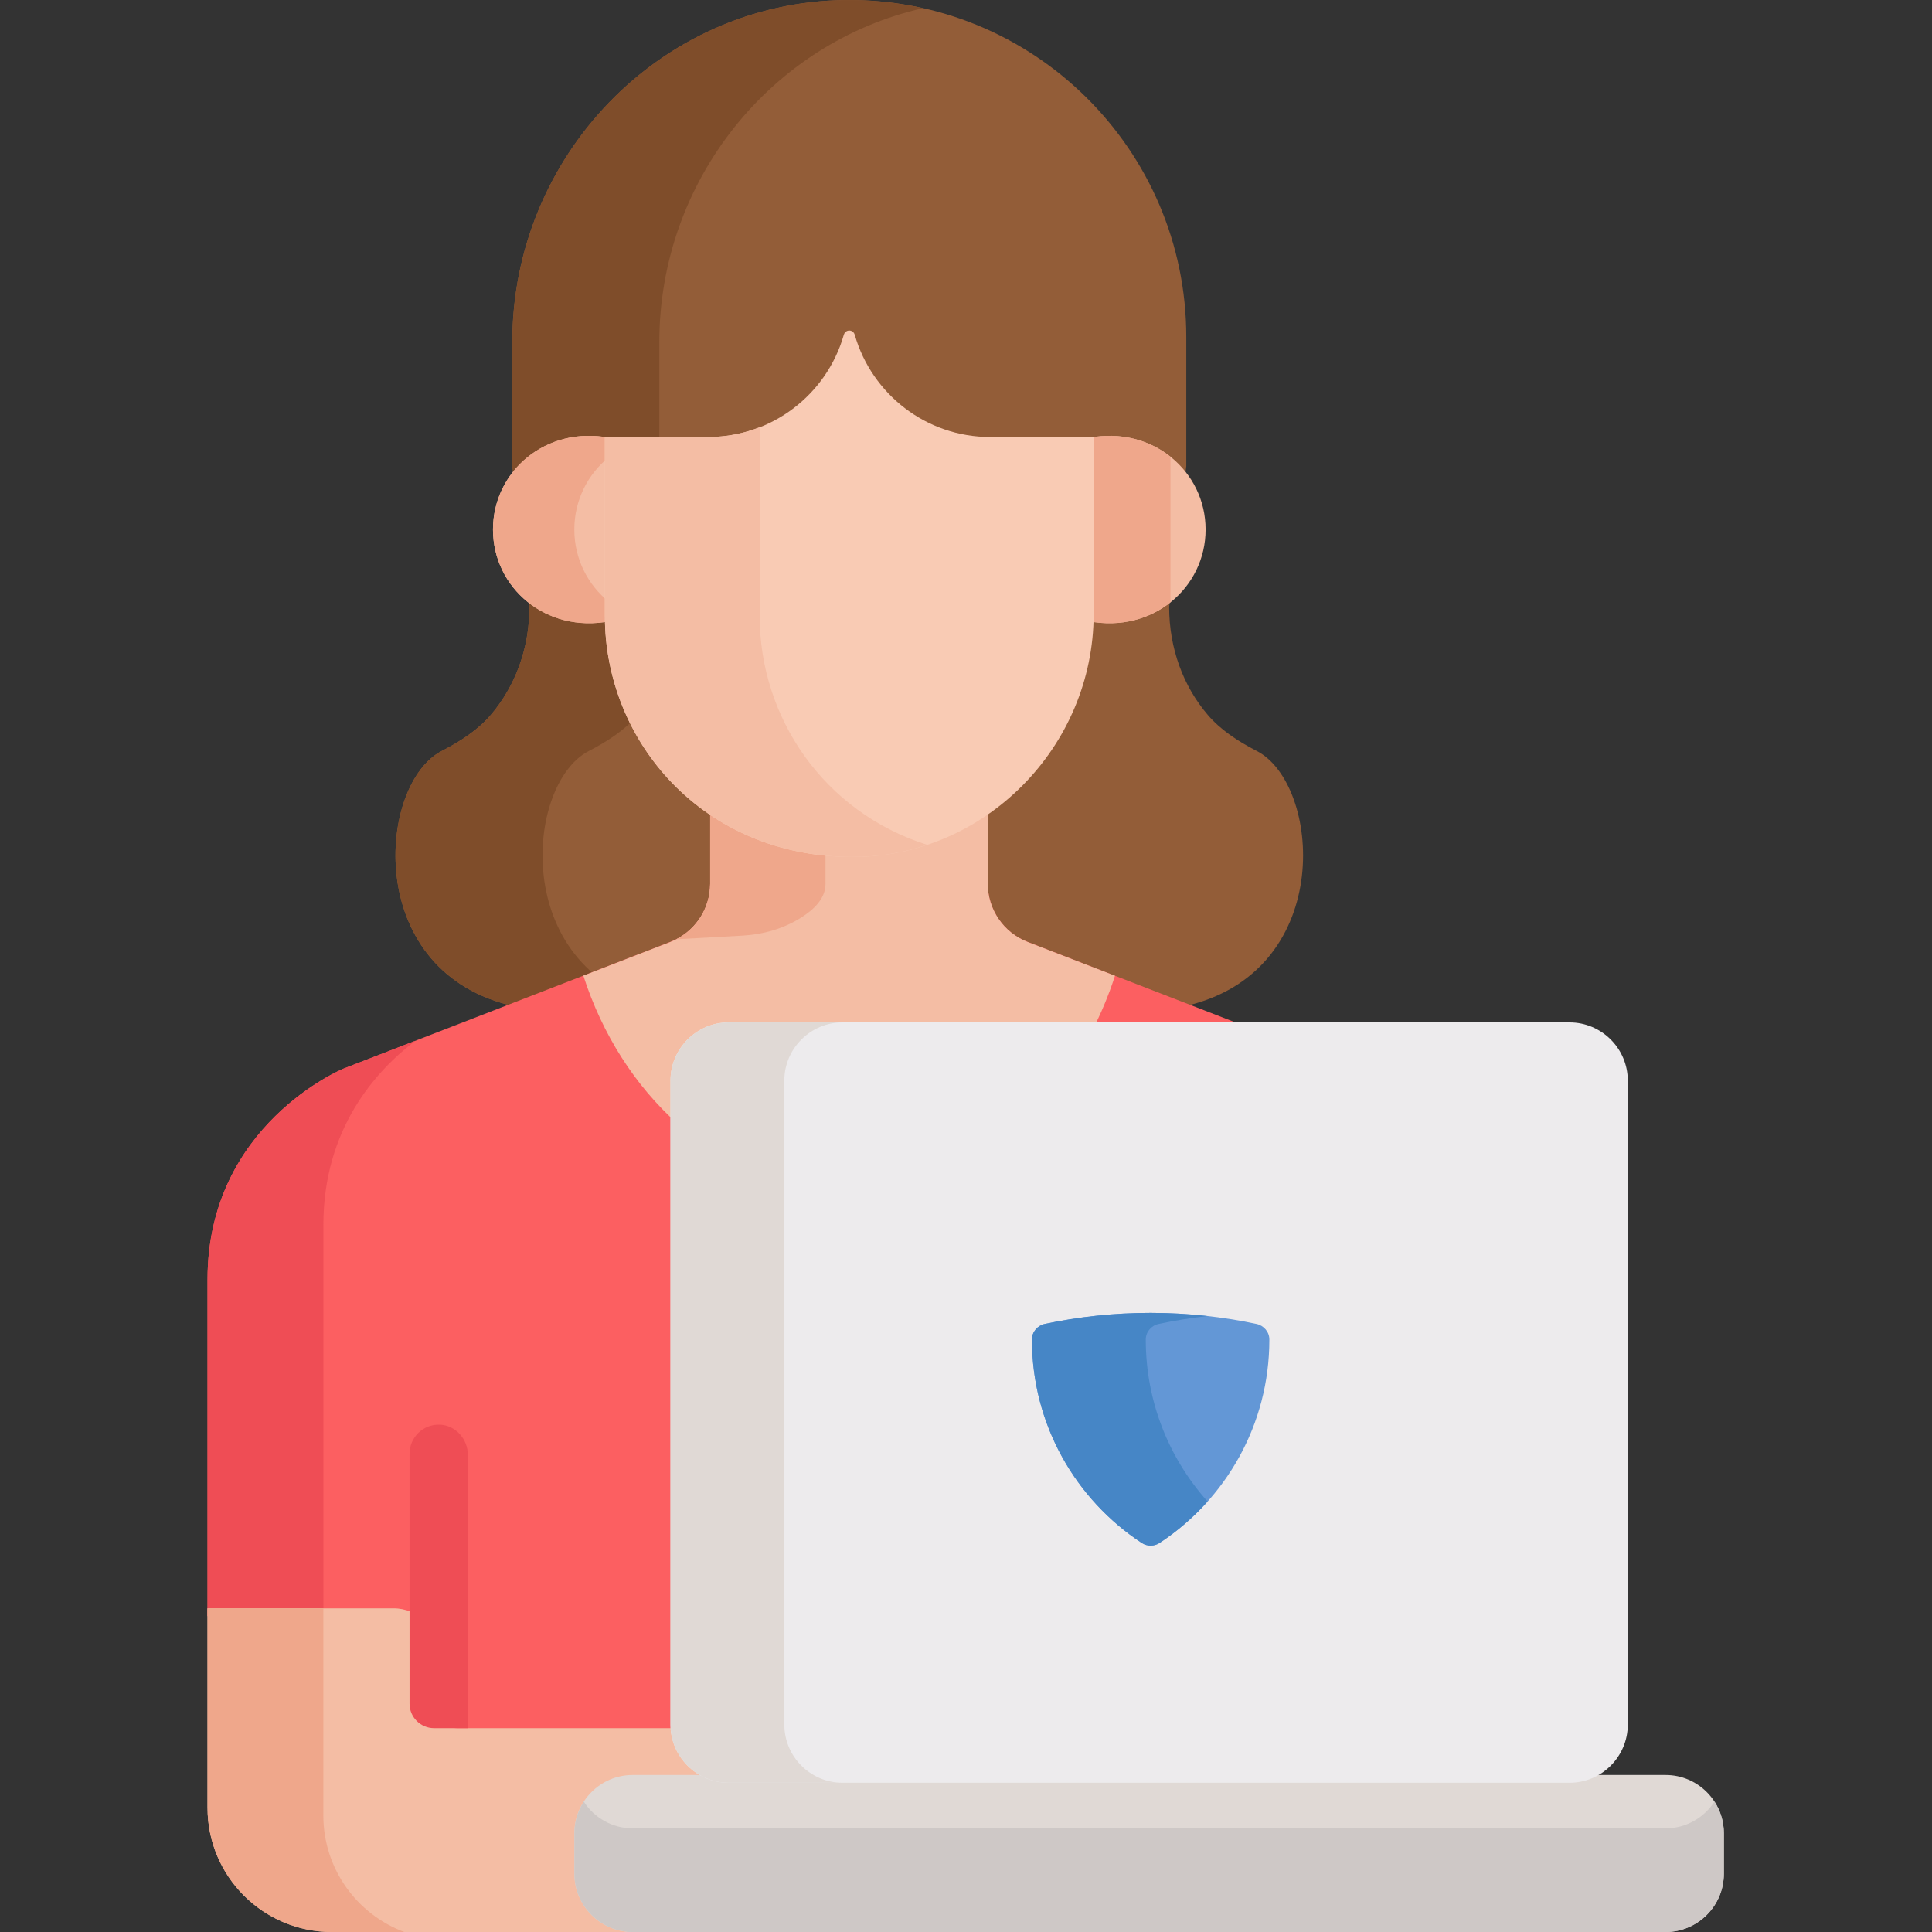 <svg width="60" height="60" viewBox="0 0 60 60" fill="none" xmlns="http://www.w3.org/2000/svg">
<rect x="0" y="0" width="60" height="60" fill="#333333" stroke="none"/>
<path d="M39.033 23.324C38.434 23.015 37.903 22.663 37.51 22.204C36.75 21.315 36.309 20.139 36.309 18.846L36.841 14.476C36.841 12.829 36.841 11.053 36.841 10.465C36.841 4.639 32.081 -0.074 26.237 0.001C20.486 0.075 15.91 4.869 15.91 10.621V14.475L16.442 18.846C16.442 20.138 16.002 21.314 15.241 22.204C14.848 22.663 14.317 23.015 13.717 23.324C11.747 24.34 11.275 30.04 15.772 31.203H36.974L36.975 31.204C41.476 30.043 41.004 24.341 39.033 23.324Z" fill="#935D38"/>
<path d="M36.973 31.204L36.976 31.205C36.977 31.205 36.978 31.204 36.979 31.204H36.973Z" fill="#7F4D2A"/>
<path d="M18.284 23.324C18.883 23.015 19.414 22.663 19.807 22.204C20.568 21.314 21.008 20.138 21.008 18.846L20.476 14.475V10.621C20.476 5.605 23.957 1.318 28.663 0.254C27.883 0.08 27.072 -0.01 26.237 0.001C20.486 0.075 15.91 4.869 15.91 10.621V14.475L16.442 18.846C16.442 20.138 16.002 21.314 15.241 22.204C14.848 22.663 14.317 23.015 13.717 23.324C11.747 24.34 11.275 30.04 15.772 31.203H20.339C15.841 30.04 16.313 24.34 18.284 23.324Z" fill="#7F4D2A"/>
<path d="M21.058 53.911H21.119C21.061 53.737 21.029 53.551 21.029 53.358V33.831C21.029 32.844 21.837 32.036 22.824 32.036H39.102L31.913 29.252C31.167 28.963 30.676 28.246 30.676 27.447V25.301C29.469 26.136 28.014 26.626 26.449 26.62C24.746 26.615 23.257 26.125 22.055 25.316V27.447C22.055 28.247 21.564 28.963 20.819 29.252L10.663 33.189C10.663 33.189 6.445 34.923 6.445 39.731V50.189H12.218C12.995 50.189 13.624 50.818 13.624 51.595V53.344C13.624 53.657 13.878 53.911 14.192 53.911H21.058Z" fill="#FC5F61"/>
<path d="M10.043 38.042C10.043 35.058 11.666 33.26 12.899 32.323L10.663 33.19C10.663 33.19 6.446 34.924 6.446 39.732V50.189H10.043V38.042Z" fill="#EF4D55"/>
<path d="M21.029 34.887V33.831C21.029 32.844 21.837 32.036 22.824 32.036H33.904C34.188 31.49 34.431 30.91 34.627 30.303L31.913 29.253C31.168 28.964 30.676 28.246 30.676 27.447V24.698C29.47 25.532 28.014 26.022 26.45 26.017C24.747 26.012 23.258 25.522 22.055 24.712V27.448C22.055 28.247 21.564 28.964 20.819 29.253L18.116 30.3C18.707 32.134 19.726 33.718 21.029 34.887Z" fill="#F4BDA4"/>
<path d="M23.067 29.056C23.702 29.02 24.327 28.843 24.866 28.506C25.297 28.237 25.637 27.892 25.637 27.448V25.975C24.27 25.843 23.062 25.39 22.055 24.712V27.448C22.055 28.18 21.642 28.842 21 29.17L23.067 29.056Z" fill="#EFA78B"/>
<path d="M19.738 55.152H22.824C21.943 55.152 21.208 54.509 21.058 53.67H14.192C13.878 53.67 13.624 53.416 13.624 53.102V51.353C13.624 50.577 12.995 49.948 12.219 49.948H6.445V56.14C6.445 58.272 8.174 60 10.306 60H19.72V59.999C18.741 59.989 17.943 59.186 17.943 58.205V56.947C17.943 55.96 18.751 55.152 19.738 55.152Z" fill="#F4BDA4"/>
<path d="M10.042 56.381V49.948H6.445V56.14C6.445 58.272 8.174 60 10.306 60H12.556C11.088 59.454 10.042 58.04 10.042 56.381Z" fill="#EFA78B"/>
<path d="M51.73 55.124H19.644C18.652 55.124 17.839 55.936 17.839 56.929V58.195C17.839 59.188 18.652 60 19.644 60H51.73C52.723 60 53.535 59.188 53.535 58.195V56.929C53.535 55.936 52.723 55.124 51.73 55.124Z" fill="#E0D9D5"/>
<path d="M51.73 56.781H19.644C19.011 56.781 18.452 56.449 18.13 55.952C17.947 56.235 17.839 56.569 17.839 56.929V58.195C17.839 59.188 18.652 60 19.644 60H51.73C52.723 60 53.535 59.188 53.535 58.195V56.929C53.535 56.57 53.427 56.235 53.244 55.952C52.922 56.449 52.363 56.781 51.73 56.781Z" fill="#CEC8C6"/>
<path d="M48.747 31.752H22.628C21.635 31.752 20.823 32.565 20.823 33.557V53.56C20.823 54.553 21.635 55.365 22.628 55.365H48.747C49.74 55.365 50.552 54.553 50.552 53.56V33.557C50.552 32.565 49.74 31.752 48.747 31.752Z" fill="#EDEBED"/>
<path d="M24.358 53.56V33.557C24.358 32.565 25.17 31.752 26.163 31.752H22.628C21.635 31.752 20.823 32.565 20.823 33.557V53.56C20.823 54.553 21.635 55.365 22.628 55.365H26.163C25.17 55.365 24.358 54.553 24.358 53.56Z" fill="#E0D9D5"/>
<path d="M39.02 41.116C37.97 40.893 36.87 40.773 35.735 40.773C34.6 40.773 33.499 40.893 32.449 41.116C32.219 41.165 32.048 41.364 32.048 41.6V41.603C32.048 44.244 33.404 46.567 35.457 47.917C35.625 48.028 35.844 48.028 36.012 47.917C38.065 46.567 39.421 44.244 39.421 41.603C39.421 41.602 39.421 41.601 39.421 41.6C39.421 41.364 39.25 41.165 39.02 41.116Z" fill="#6397D6"/>
<path d="M35.583 41.603C35.583 41.602 35.583 41.601 35.583 41.6C35.583 41.364 35.754 41.165 35.984 41.116C36.479 41.011 36.986 40.929 37.502 40.872C36.924 40.808 36.334 40.773 35.734 40.773C34.599 40.773 33.498 40.893 32.449 41.116C32.219 41.165 32.048 41.364 32.048 41.6V41.603C32.048 44.244 33.404 46.567 35.457 47.917C35.625 48.028 35.844 48.028 36.012 47.917C36.563 47.554 37.064 47.121 37.502 46.63C36.309 45.296 35.583 43.535 35.583 41.603Z" fill="#4686C6"/>
<path d="M13.652 44.244C13.139 44.228 12.719 44.639 12.719 45.149V52.908C12.719 53.329 13.06 53.67 13.481 53.67H14.53V45.187C14.53 44.691 14.148 44.258 13.652 44.244Z" fill="#EF4D55"/>
<path d="M33.824 13.596V19.133C33.824 19.187 33.821 19.24 33.82 19.294C35.795 19.673 37.441 18.253 37.441 16.445C37.441 14.639 35.798 13.22 33.824 13.596Z" fill="#F4BDA4"/>
<path d="M18.926 13.595V19.133C18.926 19.187 18.93 19.24 18.93 19.294C16.955 19.672 15.31 18.252 15.31 16.445C15.31 14.638 16.953 13.219 18.926 13.595Z" fill="#F4BDA4"/>
<path d="M36.35 14.184C35.695 13.663 34.8 13.409 33.824 13.595V19.133C33.824 19.186 33.821 19.24 33.82 19.294C34.798 19.481 35.694 19.227 36.35 18.705V14.184Z" fill="#EFA78B"/>
<path d="M18.926 18.705C18.256 18.172 17.836 17.358 17.836 16.445C17.836 15.531 18.256 14.718 18.926 14.184V13.595C16.953 13.219 15.31 14.638 15.31 16.445C15.31 18.252 16.955 19.672 18.93 19.294C18.93 19.24 18.926 19.186 18.926 19.133V18.705Z" fill="#EFA78B"/>
<path d="M30.755 13.572C28.758 13.572 27.077 12.235 26.549 10.412C26.547 10.406 26.545 10.4 26.543 10.393C26.521 10.318 26.454 10.265 26.375 10.265C26.297 10.265 26.229 10.318 26.208 10.393C26.206 10.4 26.203 10.406 26.201 10.413C25.665 12.265 23.961 13.572 21.996 13.572H18.785V19.132C18.785 23.033 21.834 26.598 26.453 26.614C30.585 26.627 33.965 23.19 33.965 19.058V13.572H30.755Z" fill="#F9CBB4"/>
<path d="M23.592 19.132V13.268C23.095 13.463 22.556 13.572 21.996 13.572H18.785V19.132C18.785 23.033 21.834 26.599 26.453 26.614C27.269 26.617 28.056 26.483 28.793 26.237C25.587 25.222 23.592 22.287 23.592 19.132Z" fill="#F4BDA4"/>
</svg>
